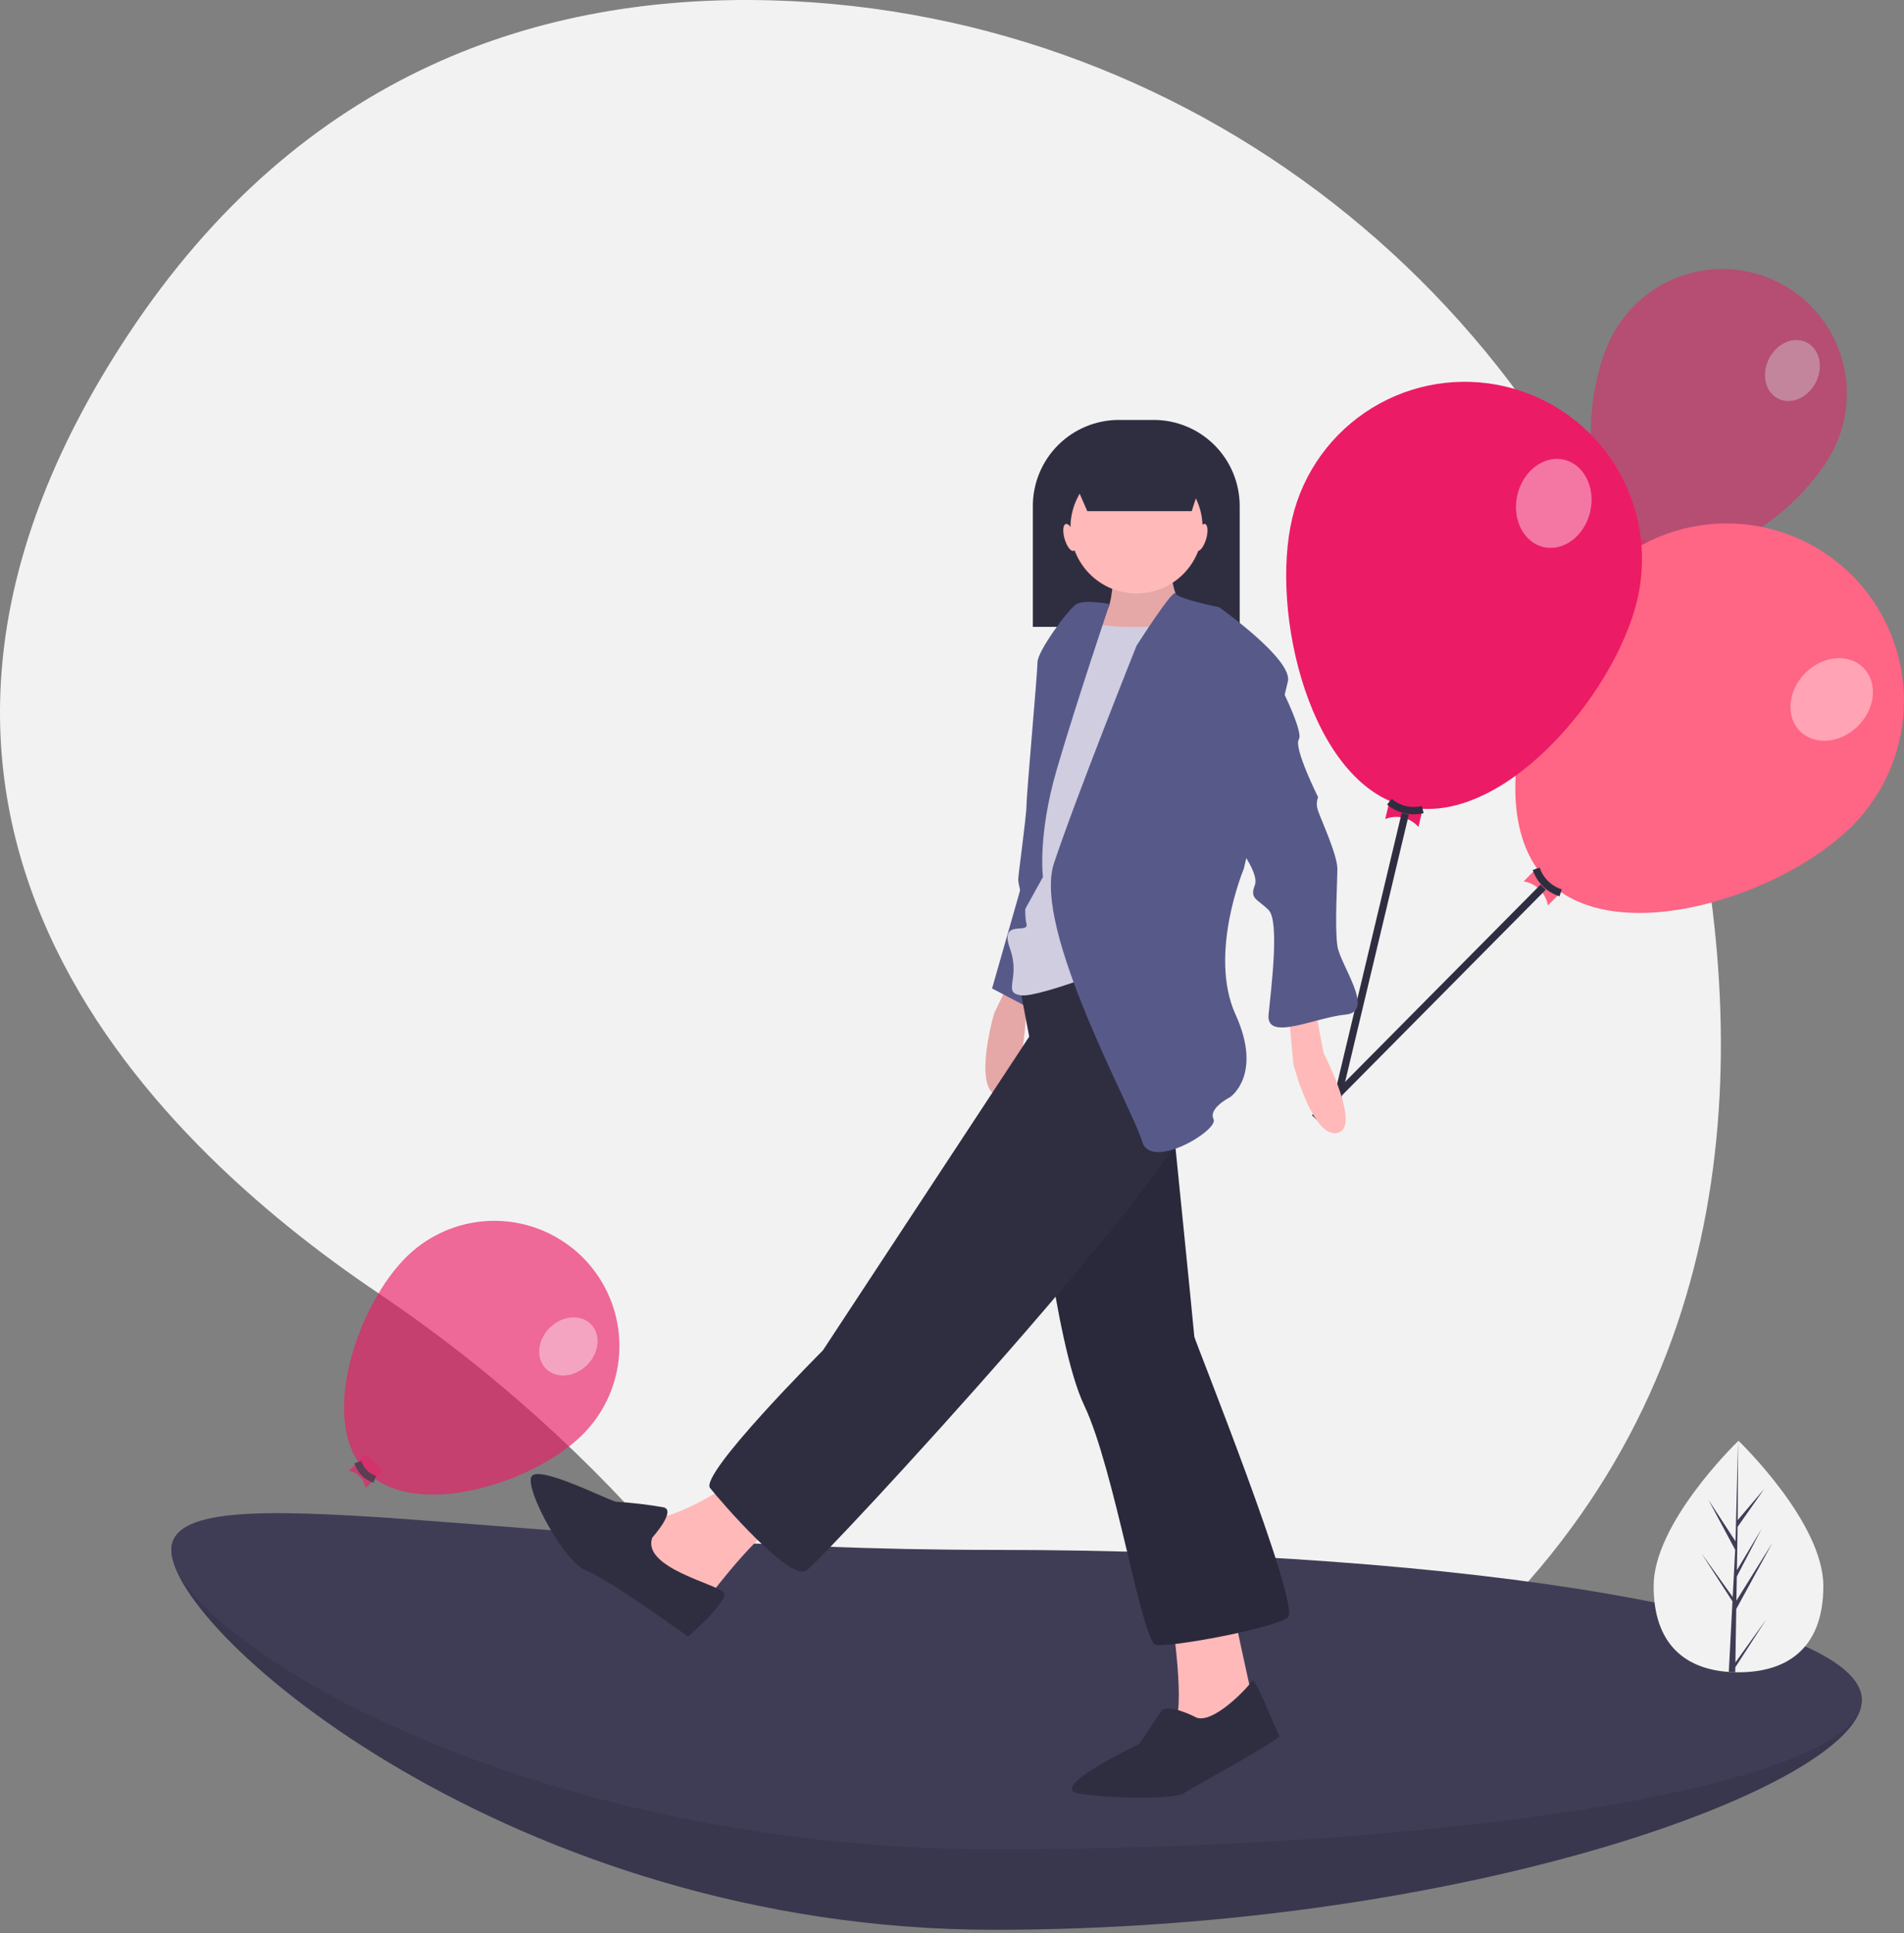 <svg width="520" height="528" viewBox="0 0 520 528" fill="none" xmlns="http://www.w3.org/2000/svg">
<rect x="0" y="0" width="520" height="528" fill="#808080" stroke="none"/>
<g clip-path="url(#clip0_2_157)">
<path d="M458.67 200.646C429.553 86.102 328.943 3.417 210.849 0.101C148.417 -1.652 82.72 19.062 34.888 91.551C-50.617 221.133 40.143 310.678 103.418 353.228C133.987 373.826 161.532 398.593 185.254 426.813C227.994 477.552 310.217 540.603 408.14 441.812C479.115 370.208 478.065 276.944 458.67 200.646Z" fill="#F2F2F2"/>
<path d="M508.463 464.395C508.463 486.971 402.335 527.027 271.42 527.027C140.505 527.027 46.803 445.854 46.803 423.277C46.803 400.701 140.505 445.27 271.42 445.27C402.335 445.27 508.463 441.818 508.463 464.395Z" fill="#3F3D56"/>
<path opacity="0.1" d="M508.463 464.395C508.463 486.971 402.335 527.027 271.42 527.027C140.505 527.027 46.803 445.854 46.803 423.277C46.803 400.701 140.505 445.27 271.42 445.27C402.335 445.27 508.463 441.818 508.463 464.395Z" fill="black"/>
<path d="M508.463 464.156C508.463 486.732 402.335 505.034 271.42 505.034C140.505 505.034 46.803 445.854 46.803 423.277C46.803 400.701 140.505 423.277 271.42 423.277C402.335 423.277 508.463 441.579 508.463 464.156Z" fill="#3F3D56"/>
<g opacity="0.7">
<path opacity="0.7" d="M500.616 123.044C492.018 139.74 464.767 159.413 448.078 150.811C431.39 142.209 431.583 108.59 440.182 91.895C444.311 83.879 451.455 77.832 460.04 75.085C468.626 72.338 477.951 73.114 485.964 77.245C493.978 81.375 500.023 88.52 502.771 97.109C505.518 105.698 504.743 115.027 500.616 123.044Z" fill="#EC1B65"/>
<path opacity="0.7" d="M449.49 155.226C448.954 154.18 448.104 153.328 447.059 152.79C446.015 152.252 444.828 152.054 443.665 152.224L446.666 146.396L452.491 149.399L449.49 155.226Z" fill="#EC1B65"/>
<path opacity="0.7" d="M445.245 149.194C445.914 150.119 446.793 150.872 447.809 151.391C448.826 151.91 449.951 152.18 451.092 152.178" stroke="#2F2E41" stroke-width="2" stroke-miterlimit="10"/>
<path opacity="0.4" d="M495.895 104.479C498.07 100.255 496.982 95.361 493.463 93.547C489.944 91.733 485.328 93.688 483.153 97.912C480.977 102.136 482.066 107.03 485.585 108.844C489.104 110.658 493.72 108.704 495.895 104.479Z" fill="white"/>
<path opacity="0.7" d="M447.922 151.02L422.562 214.863" stroke="#2F2E41" stroke-width="2" stroke-miterlimit="10"/>
</g>
<path d="M505.97 225.458C487.145 244.457 441.706 259.513 422.716 240.681C403.725 221.849 418.373 176.26 437.198 157.261C446.238 148.143 458.529 142.99 471.367 142.935C484.205 142.881 496.538 147.93 505.656 156.971C514.774 166.013 519.929 178.307 519.988 191.15C520.046 203.993 515.004 216.334 505.97 225.458Z" fill="#FF6584"/>
<path d="M422.745 247.283C422.463 245.633 421.673 244.111 420.484 242.933C419.296 241.754 417.768 240.977 416.116 240.71L422.686 234.078L429.315 240.652L422.745 247.283Z" fill="#FF6584"/>
<path d="M419.558 237.271C420.071 238.814 420.943 240.213 422.102 241.353C423.261 242.493 424.674 243.342 426.225 243.829" stroke="#2F2E41" stroke-width="2" stroke-miterlimit="10"/>
<path d="M421.451 242.283L359.032 305.281" stroke="#2F2E41" stroke-width="2" stroke-miterlimit="10"/>
<path opacity="0.4" d="M507.5 198.216C512.262 193.409 512.877 186.294 508.873 182.323C504.869 178.353 497.762 179.03 492.999 183.837C488.237 188.644 487.622 195.76 491.626 199.731C495.63 203.701 502.737 203.023 507.5 198.216Z" fill="white"/>
<path d="M447.133 163.909C440.93 189.93 409.945 226.43 383.935 220.224C357.924 214.018 346.739 167.458 352.942 141.437C355.928 128.948 363.748 118.157 374.684 111.435C385.62 104.713 398.776 102.61 411.261 105.589C423.747 108.568 434.539 116.384 441.265 127.32C447.992 138.256 450.102 151.417 447.133 163.909Z" fill="#EC1B65"/>
<path d="M387.391 225.848C386.293 224.585 384.827 223.697 383.199 223.308C381.571 222.92 379.863 223.051 378.313 223.682L380.478 214.6L389.557 216.766L387.391 225.848Z" fill="#EC1B65"/>
<path d="M379.465 218.954C380.705 220.005 382.177 220.747 383.76 221.118C385.343 221.488 386.991 221.478 388.569 221.087" stroke="#2F2E41" stroke-width="2" stroke-miterlimit="10"/>
<path opacity="0.4" d="M434.279 139.845C435.849 133.261 432.675 126.863 427.191 125.555C421.707 124.246 415.989 128.523 414.42 135.106C412.85 141.69 416.024 148.088 421.508 149.396C426.992 150.705 432.71 146.428 434.279 139.845Z" fill="white"/>
<path d="M383.79 222.239L363.222 308.522" stroke="#2F2E41" stroke-width="2" stroke-miterlimit="10"/>
<g opacity="0.8">
<path opacity="0.8" d="M158.828 392.071C145.307 405.234 113.061 415.276 99.903 401.749C86.746 388.222 97.66 356.249 111.181 343.086C114.396 339.956 118.196 337.49 122.363 335.829C126.531 334.169 130.985 333.345 135.47 333.407C139.956 333.468 144.386 334.412 148.506 336.186C152.627 337.96 156.358 340.528 159.487 343.745C162.615 346.961 165.08 350.763 166.74 354.932C168.4 359.101 169.223 363.557 169.162 368.044C169.101 372.532 168.157 376.963 166.383 381.086C164.61 385.208 162.043 388.941 158.828 392.071Z" fill="#EC1B65"/>
<path opacity="0.8" d="M99.84 406.407C99.663 405.239 99.124 404.156 98.301 403.309C97.477 402.463 96.41 401.895 95.248 401.686L99.967 397.091L104.559 401.813L99.84 406.407Z" fill="#EC1B65"/>
<path opacity="0.8" d="M97.719 399.303C98.061 400.399 98.659 401.397 99.462 402.216C100.265 403.035 101.251 403.651 102.339 404.014" stroke="#2F2E41" stroke-width="2" stroke-miterlimit="10"/>
<path opacity="0.4" d="M160.254 372.873C163.675 369.542 164.199 364.53 161.425 361.678C158.651 358.826 153.629 359.214 150.208 362.544C146.787 365.875 146.262 370.887 149.037 373.739C151.811 376.591 156.833 376.203 160.254 372.873Z" fill="white"/>
</g>
<path d="M305.576 114.684H315.075C321.307 114.684 327.284 117.16 331.69 121.569C336.097 125.977 338.572 131.957 338.572 138.191V171.201H282.079V138.191C282.079 135.104 282.686 132.047 283.867 129.195C285.048 126.343 286.779 123.752 288.961 121.569C291.143 119.386 293.733 117.655 296.584 116.473C299.435 115.292 302.49 114.684 305.576 114.684Z" fill="#2F2E41"/>
<path d="M278.613 261.845L271.483 276.841C271.483 276.841 265.672 296.987 272.257 299.14C278.841 301.294 280.127 278.467 280.127 278.467L285.58 263.352L278.613 261.845Z" fill="#FFB9B9"/>
<path opacity="0.1" d="M278.613 261.845L271.483 276.841C271.483 276.841 265.672 296.987 272.257 299.14C278.841 301.294 280.127 278.467 280.127 278.467L285.58 263.352L278.613 261.845Z" fill="black"/>
<path d="M279.963 238.375L270.946 269.947L285.223 277.464V239.878L279.963 238.375Z" fill="#575A89"/>
<path d="M304.384 154.558C304.384 154.558 303.632 166.586 302.13 166.586C300.627 166.586 297.621 180.868 297.621 180.868L310.395 189.137L326.174 174.855L321.666 163.579C321.666 163.579 319.412 159.069 320.163 154.558C320.914 150.048 304.384 154.558 304.384 154.558Z" fill="#FFB9B9"/>
<path opacity="0.1" d="M304.384 154.558C304.384 154.558 303.632 166.586 302.13 166.586C300.627 166.586 297.621 180.868 297.621 180.868L310.395 189.137L326.174 174.855L321.666 163.579C321.666 163.579 319.412 159.069 320.163 154.558C320.914 150.048 304.384 154.558 304.384 154.558Z" fill="black"/>
<path d="M351.722 274.081L353.225 290.619C353.225 290.619 358.484 310.915 365.247 309.412C372.01 307.908 361.49 287.612 361.49 287.612L358.484 271.826L351.722 274.081Z" fill="#FFB9B9"/>
<path d="M319.412 437.203C319.412 437.203 323.92 465.017 320.915 470.279C317.909 475.541 323.92 476.293 323.92 476.293L341.954 471.782V463.513C341.954 463.513 335.943 436.452 335.943 434.948C335.943 433.445 319.412 437.203 319.412 437.203Z" fill="#FFB9B9"/>
<path d="M282.593 312.419C282.593 312.419 287.853 366.542 296.118 383.832C304.384 401.121 311.898 448.479 315.655 449.231C319.412 449.983 347.965 444.721 351.722 441.714C355.479 438.707 326.174 365.79 326.174 365.039C326.174 364.287 319.412 297.384 319.412 297.384L310.395 282.35L282.593 312.419Z" fill="#2F2E41"/>
<path opacity="0.1" d="M282.593 312.419C282.593 312.419 287.853 366.542 296.118 383.832C304.384 401.121 311.898 448.479 315.655 449.231C319.412 449.983 347.965 444.721 351.722 441.714C355.479 438.707 326.174 365.79 326.174 365.039C326.174 364.287 319.412 297.384 319.412 297.384L310.395 282.35L282.593 312.419Z" fill="black"/>
<path d="M326.174 468.775C326.174 468.775 318.66 465.017 317.158 467.272L311.146 476.293C311.146 476.293 285.599 488.32 294.616 489.823C303.632 491.327 320.915 491.327 323.169 489.823C325.423 488.32 350.219 474.789 349.468 474.037C348.716 473.286 342.705 457.5 341.954 459.003C341.202 460.507 330.683 471.782 326.174 468.775Z" fill="#2F2E41"/>
<path d="M199.939 404.88C199.939 404.88 182.657 416.907 174.392 414.652C166.126 412.397 174.392 431.19 174.392 431.19L189.42 439.459L193.928 435.7C193.928 435.7 209.707 414.652 216.47 413.9C223.233 413.149 199.939 404.88 199.939 404.88Z" fill="#FFB9B9"/>
<path d="M278.085 267.316L281.09 283.102L224.735 368.797C224.735 368.797 190.922 402.624 193.928 406.383C196.933 410.142 215.719 431.941 220.227 428.935C224.735 425.928 329.18 313.17 328.429 298.136C327.677 283.102 302.881 254.536 302.881 254.536L278.085 265.812V267.316Z" fill="#2F2E41"/>
<path d="M178.149 419.914C178.149 419.914 184.911 412.397 181.154 411.645C176.928 410.9 172.663 410.398 168.38 410.142C166.878 410.142 146.59 399.618 145.087 403.376C143.584 407.135 154.104 426.679 160.115 428.935C166.126 431.19 187.917 446.976 187.917 446.976C187.917 446.976 199.188 437.203 197.685 434.948C196.182 432.693 175.143 428.183 178.149 419.914Z" fill="#2F2E41"/>
<path d="M310.395 162.075C320.355 162.075 328.428 153.998 328.428 144.034C328.428 134.07 320.355 125.993 310.395 125.993C300.435 125.993 292.361 134.07 292.361 144.034C292.361 153.998 300.435 162.075 310.395 162.075Z" fill="#FFB9B9"/>
<path d="M314.152 171.096C314.152 171.096 301.378 171.848 297.621 169.593C293.864 167.337 285.599 200.413 285.599 200.413L280.339 244.012C280.339 244.012 279.588 249.274 280.339 252.281C281.09 255.288 272.825 250.778 275.83 259.047C278.836 267.316 273.576 271.074 278.836 271.826C284.096 272.578 311.898 261.302 311.898 261.302L324.671 194.399L328.428 167.337L314.152 171.096Z" fill="#D0CDE1"/>
<path d="M303.04 164.989C303.04 164.989 296.118 163.579 293.864 165.082C291.61 166.586 283.345 177.862 283.345 180.868C283.345 183.875 280.339 216.951 280.339 219.958C280.339 222.964 278.085 238.75 278.085 240.254C278.085 241.757 280.012 248.219 280.012 248.219L284.847 239.502C284.847 239.502 283.345 228.226 288.604 210.185C293.864 192.144 303.04 164.989 303.04 164.989Z" fill="#575A89"/>
<path d="M310.395 176.358C310.395 176.358 320.433 160.572 321.049 162.075C321.666 163.579 332.937 165.834 332.937 165.834C332.937 165.834 353.225 180.117 351.722 186.13C350.219 192.144 339.7 237.247 339.7 237.247C339.7 237.247 329.931 260.55 337.445 277.088C344.959 293.626 335.943 299.639 335.943 299.639C335.943 299.639 329.931 302.646 331.434 305.653C332.937 308.66 314.152 319.936 311.898 311.667C309.643 303.398 281.842 253.785 287.853 235.744C293.864 217.702 310.395 176.358 310.395 176.358Z" fill="#575A89"/>
<path d="M347.965 183.875C347.965 183.875 356.23 199.661 354.728 201.916C353.225 204.172 359.987 217.702 359.987 217.702C359.519 218.912 359.519 220.252 359.987 221.461C360.739 223.716 365.247 233.488 365.247 237.247C365.247 241.006 364.496 253.033 365.247 258.295C365.999 263.557 375.767 276.336 367.501 277.088C359.236 277.84 345.711 284.605 346.462 277.088C347.214 269.571 349.468 251.53 346.462 248.523C343.457 245.516 341.202 245.516 342.705 241.757C344.208 237.999 335.943 228.226 335.943 228.226L347.965 183.875Z" fill="#575A89"/>
<path d="M325.463 139.59H296.941L290.483 124.742H330.307L325.463 139.59Z" fill="#2F2E41"/>
<path d="M293.199 150.455C293.961 150.234 294.101 148.407 293.512 146.374C292.923 144.342 291.829 142.873 291.067 143.094C290.305 143.315 290.164 145.142 290.753 147.174C291.342 149.207 292.437 150.675 293.199 150.455Z" fill="#FFB9B9"/>
<path d="M329.419 147.174C330.008 145.142 329.868 143.315 329.106 143.094C328.344 142.873 327.249 144.342 326.66 146.374C326.071 148.407 326.212 150.234 326.974 150.455C327.736 150.675 328.83 149.207 329.419 147.174Z" fill="#FFB9B9"/>
<path d="M497.971 433.148C497.971 450.609 487.596 456.706 474.797 456.706C474.499 456.706 474.202 456.702 473.908 456.698C473.314 456.682 472.727 456.654 472.148 456.613C460.595 455.797 451.623 449.387 451.623 433.148C451.623 416.347 473.08 395.145 474.7 393.569C474.701 393.569 474.701 393.569 474.702 393.569C474.702 393.569 474.703 393.568 474.703 393.568C474.704 393.568 474.704 393.567 474.704 393.567C474.704 393.566 474.704 393.566 474.704 393.565C474.765 393.509 474.797 393.477 474.797 393.477C474.797 393.477 497.971 415.687 497.971 433.148Z" fill="#F2F2F2"/>
<path d="M473.953 454.036L482.426 442.188L473.933 455.335L473.908 456.698C473.314 456.682 472.727 456.654 472.148 456.613L473.06 439.148L473.052 439.011L473.068 438.987L473.157 437.335L464.639 424.156L473.181 436.096L473.201 436.45L473.892 423.251L466.601 409.631L473.981 420.931L474.7 393.569L474.704 393.477V393.565L474.584 415.144L481.844 406.591L474.552 417.002L474.363 428.821L481.14 417.481L474.335 430.558L474.226 437.129L484.066 421.345L474.19 439.422L473.953 454.036Z" fill="#3F3D56"/>
</g>
<defs>
<clipPath id="clip0_2_157">
<rect width="520" height="527.027" fill="white"/>
</clipPath>
</defs>
</svg>
